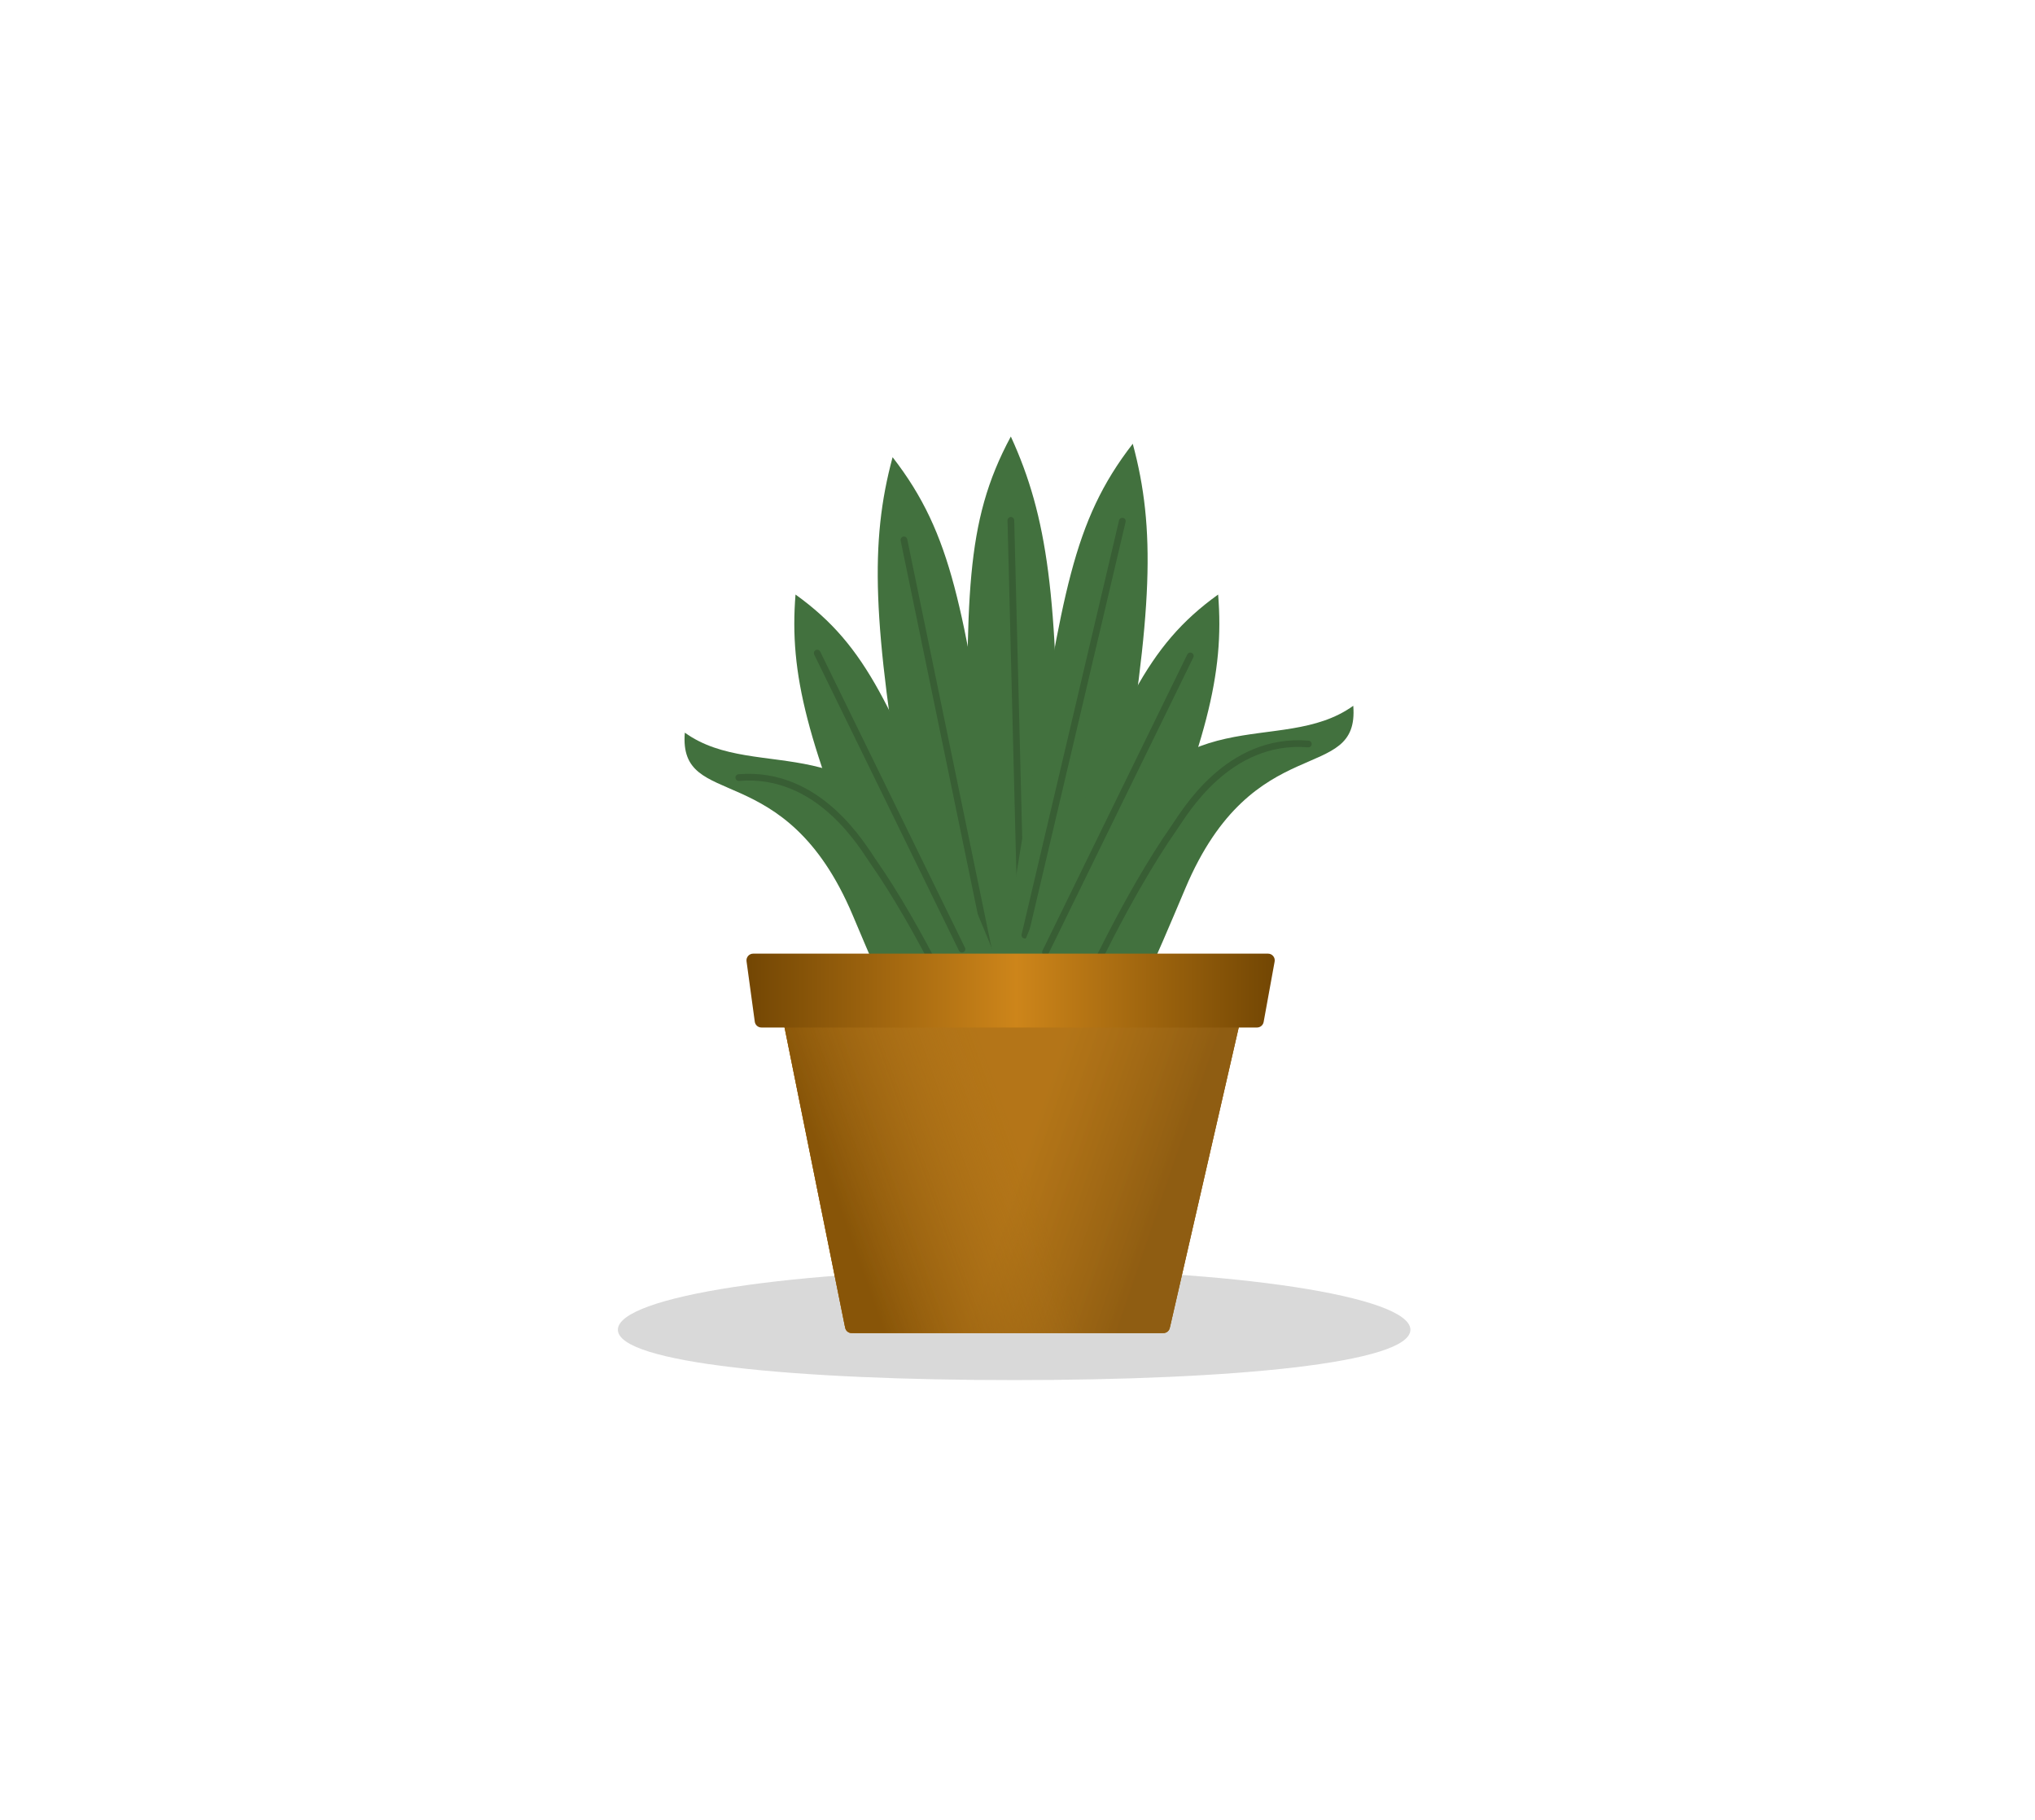 <svg width="303" height="271" viewBox="0 0 303 271" fill="none" xmlns="http://www.w3.org/2000/svg">
<path d="M157.508 118.54C157.508 148.109 157.135 144.898 150.508 144.898C143.88 144.898 144.008 148.109 144.008 118.54C144.008 88.971 143.508 78 150.508 65C156.008 77 157.508 88.971 157.508 118.54Z" fill="#42713E"/>
<line x1="150.512" y1="77.487" x2="152.104" y2="140.795" stroke="#385E34" stroke-linecap="round"/>
<path d="M166.702 120.037C161.807 149.198 161.971 145.97 155.435 144.873C148.899 143.775 148.493 146.963 153.388 117.802C158.284 88.641 159.607 77.739 168.662 66.077C172.1 78.822 171.597 90.876 166.702 120.037Z" fill="#42713E"/>
<line x1="167.108" y1="77.601" x2="152.601" y2="139.245" stroke="#385E34" stroke-linecap="round"/>
<path d="M134.864 122.037C139.759 151.198 139.595 147.97 146.131 146.873C152.667 145.775 153.073 148.963 148.177 119.802C143.282 90.641 141.959 79.739 132.903 68.077C129.466 80.822 129.968 92.876 134.864 122.037Z" fill="#42713E"/>
<line x1="134.591" y1="80.389" x2="147.389" y2="142.409" stroke="#385E34" stroke-linecap="round"/>
<path d="M169.5 134.681C159.382 158.667 160.137 155.917 154.031 153.341C147.925 150.765 146.943 153.419 157.062 129.433C167.181 105.447 170.474 96.354 181.373 88.529C182.334 100.402 179.619 110.695 169.5 134.681Z" fill="#42713E"/>
<path d="M176.493 132.275C166.375 156.261 167.13 153.511 161.024 150.935C154.918 148.359 153.936 151.013 164.055 127.027C174.174 103.041 190.594 112.918 201.493 105.094C202.454 116.966 186.612 108.289 176.493 132.275Z" fill="#42713E"/>
<path d="M130.322 134.681C140.441 158.667 139.685 155.917 145.791 153.341C151.898 150.765 152.879 153.419 142.76 129.433C132.641 105.447 129.348 96.354 118.449 88.529C117.488 100.402 120.203 110.695 130.322 134.681Z" fill="#42713E"/>
<path d="M126.964 136.275C137.082 160.261 136.327 157.511 142.433 154.935C148.539 152.359 149.521 155.013 139.402 131.027C129.283 107.041 112.863 116.918 101.964 109.094C101.003 120.966 116.845 112.289 126.964 136.275Z" fill="#42713E"/>
<line x1="177.229" y1="97.669" x2="155.669" y2="141.77" stroke="#385E34" stroke-linecap="round"/>
<line x1="0.5" y1="-0.5" x2="49.59" y2="-0.5" transform="matrix(-0.439 -0.898 -0.898 0.439 143 142)" stroke="#385E34" stroke-linecap="round"/>
<path d="M110 115.784C122 114.784 128.478 126.109 130 128.284C137 138.284 143.718 153.012 143.718 153.012" stroke="#385E34" stroke-linecap="round"/>
<path d="M194.803 110.784C182.803 109.784 176.325 121.109 174.803 123.284C167.803 133.284 161.084 148.012 161.084 148.012" stroke="#385E34" stroke-linecap="round"/>
<g filter="url(#filter0_f_58_837)">
<path d="M210 198C210 202.971 183.585 205.5 151 205.5C118.415 205.5 92 202.971 92 198C92 193.029 118.415 189 151 189C183.585 189 210 193.029 210 198Z" fill="#D9D9D9"/>
</g>
<path d="M115.242 145.198C115.117 144.579 115.59 144 116.222 144H185.245C185.887 144 186.363 144.597 186.219 145.224L174.178 197.724C174.074 198.178 173.67 198.5 173.203 198.5H126.818C126.342 198.5 125.932 198.164 125.838 197.698L115.242 145.198Z" fill="#B4771A"/>
<path d="M115.377 145.869C115.254 145.256 115.192 144.95 115.266 144.708C115.342 144.456 115.515 144.245 115.746 144.12C115.969 144 116.281 144 116.906 144H184.542C185.182 144 185.502 144 185.727 144.124C185.961 144.253 186.133 144.469 186.206 144.726C186.277 144.973 186.205 145.285 186.062 145.909L174.278 197.289C174.183 197.702 174.135 197.909 174.028 198.066C173.915 198.23 173.756 198.357 173.571 198.43C173.394 198.5 173.182 198.5 172.757 198.5H127.277C126.841 198.5 126.624 198.5 126.444 198.427C126.256 198.351 126.095 198.22 125.984 198.051C125.877 197.888 125.834 197.675 125.747 197.249L115.377 145.869Z" fill="url(#paint0_linear_58_837)"/>
<path d="M115.377 145.869C115.254 145.256 115.192 144.95 115.266 144.708C115.342 144.456 115.515 144.245 115.746 144.12C115.969 144 116.281 144 116.906 144H184.542C185.182 144 185.502 144 185.727 144.124C185.961 144.253 186.133 144.469 186.206 144.726C186.277 144.973 186.205 145.285 186.062 145.909L174.278 197.289C174.183 197.702 174.135 197.909 174.028 198.066C173.915 198.23 173.756 198.357 173.571 198.43C173.394 198.5 173.182 198.5 172.757 198.5H127.277C126.841 198.5 126.624 198.5 126.444 198.427C126.256 198.351 126.095 198.22 125.984 198.051C125.877 197.888 125.834 197.675 125.747 197.249L115.377 145.869Z" fill="url(#paint1_linear_58_837)"/>
<g filter="url(#filter1_d_58_837)">
<path d="M111.155 139.135C111.073 138.535 111.54 138 112.146 138H188.802C189.426 138 189.897 138.565 189.786 139.179L188.149 148.179C188.063 148.654 187.649 149 187.165 149H113.373C112.873 149 112.45 148.631 112.382 148.135L111.155 139.135Z" fill="url(#paint2_linear_58_837)"/>
</g>
<defs>
<filter id="filter0_f_58_837" x="88" y="185" width="126" height="24.5" filterUnits="userSpaceOnUse" color-interpolation-filters="sRGB">
<feFlood flood-opacity="0" result="BackgroundImageFix"/>
<feBlend mode="normal" in="SourceGraphic" in2="BackgroundImageFix" result="shape"/>
<feGaussianBlur stdDeviation="2" result="effect1_foregroundBlur_58_837"/>
</filter>
<filter id="filter1_d_58_837" x="107.145" y="138" width="86.657" height="19" filterUnits="userSpaceOnUse" color-interpolation-filters="sRGB">
<feFlood flood-opacity="0" result="BackgroundImageFix"/>
<feColorMatrix in="SourceAlpha" type="matrix" values="0 0 0 0 0 0 0 0 0 0 0 0 0 0 0 0 0 0 127 0" result="hardAlpha"/>
<feOffset dy="4"/>
<feGaussianBlur stdDeviation="2"/>
<feComposite in2="hardAlpha" operator="out"/>
<feColorMatrix type="matrix" values="0 0 0 0 0 0 0 0 0 0 0 0 0 0 0 0 0 0 0.25 0"/>
<feBlend mode="normal" in2="BackgroundImageFix" result="effect1_dropShadow_58_837"/>
<feBlend mode="normal" in="SourceGraphic" in2="effect1_dropShadow_58_837" result="shape"/>
</filter>
<linearGradient id="paint0_linear_58_837" x1="151" y1="176" x2="173" y2="183.5" gradientUnits="userSpaceOnUse">
<stop stop-color="#A8690A" stop-opacity="0.81"/>
<stop offset="0.94" stop-color="#6D4303"/>
</linearGradient>
<linearGradient id="paint1_linear_58_837" x1="153.5" y1="176" x2="127" y2="185.5" gradientUnits="userSpaceOnUse">
<stop stop-color="#C28427" stop-opacity="0.4"/>
<stop offset="1" stop-color="#885508"/>
</linearGradient>
<linearGradient id="paint2_linear_58_837" x1="111" y1="138" x2="190" y2="138" gradientUnits="userSpaceOnUse">
<stop offset="0.009" stop-color="#744704"/>
<stop offset="0.511" stop-color="#CD851A"/>
<stop offset="1" stop-color="#724603"/>
</linearGradient>
</defs>
</svg>
